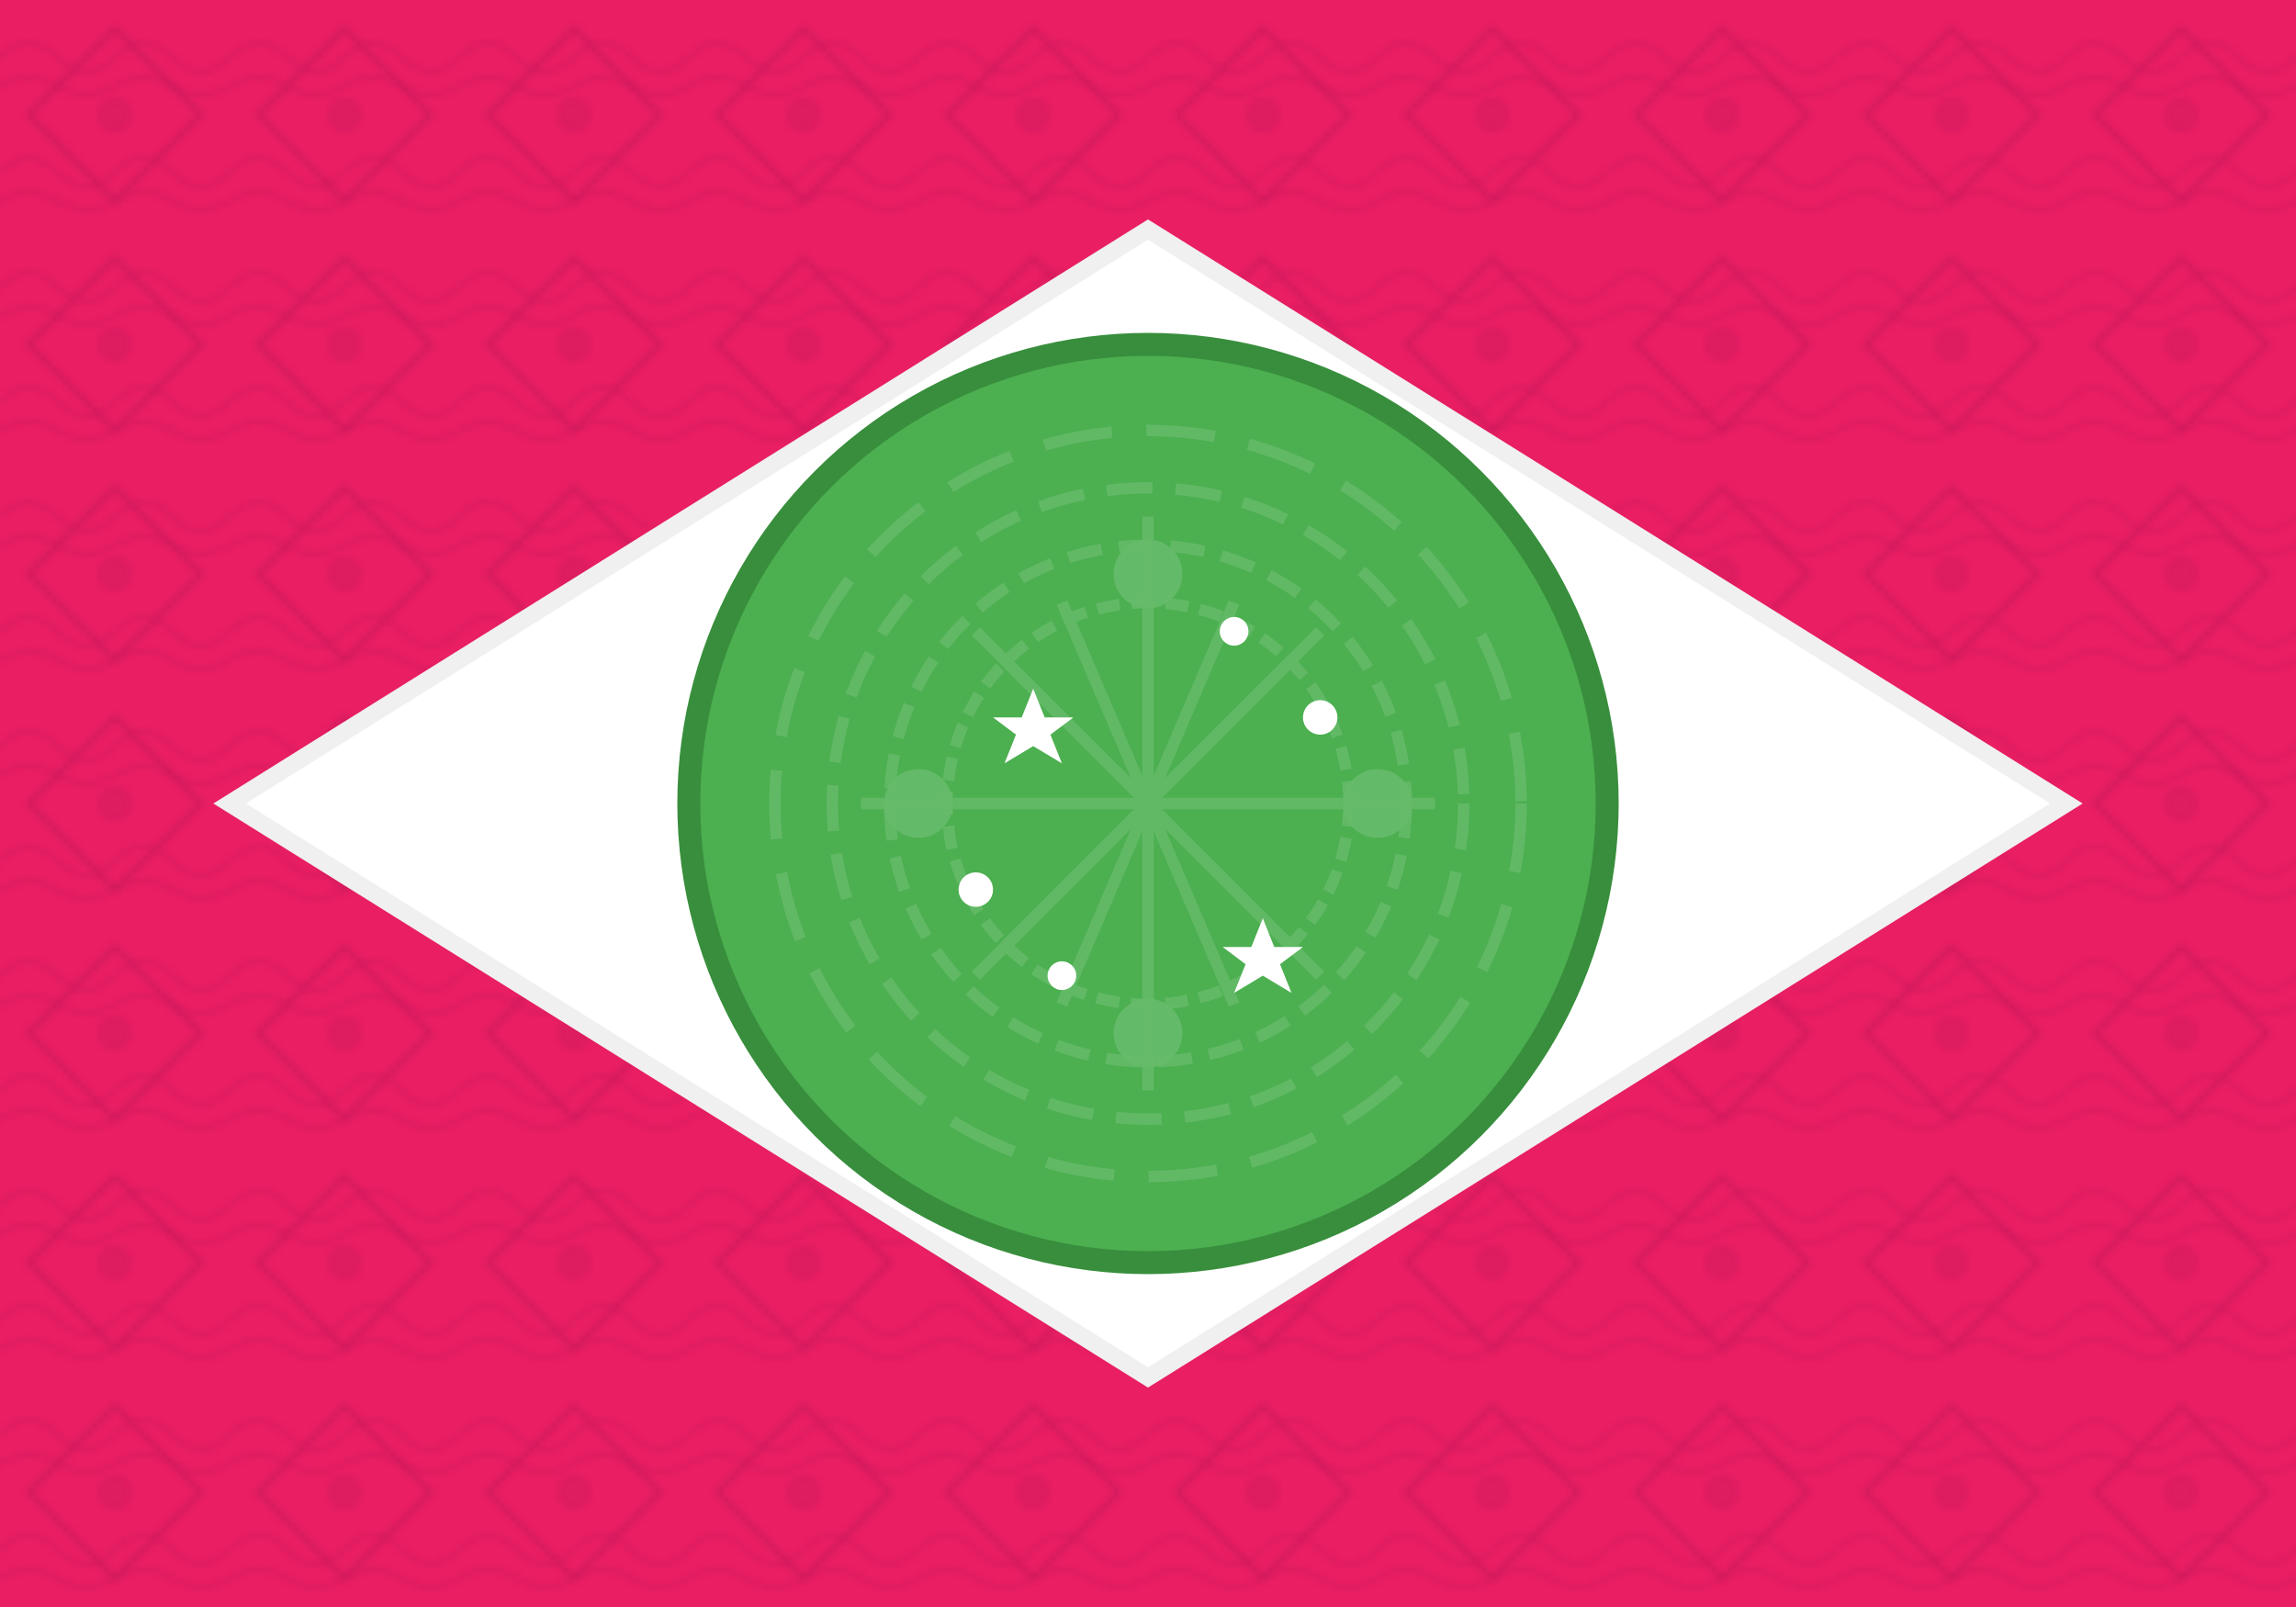 <svg viewBox="0 0 400 280" xmlns="http://www.w3.org/2000/svg">
  <!-- Fundo rosa/magenta Mangueira / Background rose/magenta Mangueira -->
  <rect width="400" height="280" fill="#E91E63"/>
  
  <!-- Padrões tribais de fundo / Motifs tribaux en arrière-plan -->
  <defs>
    <pattern id="tribalPatternPreview" x="0" y="0" width="40" height="40" patternUnits="userSpaceOnUse">
      <path d="M20,5 L35,20 L20,35 L5,20 Z" fill="none" stroke="#C2185B" stroke-width="1" opacity="0.5"/>
      <circle cx="20" cy="20" r="3" fill="#C2185B" opacity="0.3"/>
    </pattern>
    
    <pattern id="barkTexturePreview" x="0" y="0" width="20" height="20" patternUnits="userSpaceOnUse">
      <path d="M0,10 Q5,5 10,10 T20,10" fill="none" stroke="#C2185B" stroke-width="0.8" opacity="0.3"/>
      <path d="M0,15 Q5,12 10,15 T20,15" fill="none" stroke="#C2185B" stroke-width="0.8" opacity="0.3"/>
    </pattern>
  </defs>
  
  <rect width="400" height="280" fill="url(#tribalPatternPreview)"/>
  <rect width="400" height="280" fill="url(#barkTexturePreview)"/>
  
  <!-- Losango branco estilizado / Losange blanc stylisé -->
  <path d="M200,40 L360,140 L200,240 L40,140 Z" fill="#FFFFFF" stroke="#F0F0F0" stroke-width="3"/>
  
  <!-- Círculo verde Mangueira central / Cercle vert Mangueira central -->
  <circle cx="200" cy="140" r="80" fill="#4CAF50" stroke="#388E3C" stroke-width="4"/>
  
  <!-- Padrões tribais no círculo verde / Motifs tribaux sur le cercle vert -->
  <g stroke="#66BB6A" stroke-width="2" fill="none" opacity="0.8">
    <circle cx="200" cy="140" r="65" stroke-dasharray="12,6"/>
    <circle cx="200" cy="140" r="55" stroke-dasharray="8,4"/>
    <circle cx="200" cy="140" r="45" stroke-dasharray="6,3"/>
    <circle cx="200" cy="140" r="35" stroke-dasharray="4,2"/>
    
    <!-- Cruz direcional indígena / Croix directionnelle indigène -->
    <path d="M200,90 L200,190 M150,140 L250,140"/>
    <path d="M175,115 L225,165 M225,115 L175,165"/>
    
    <!-- Padrões radiais / Motifs radiaux -->
    <path d="M200,140 L170,110 M200,140 L230,110 M200,140 L230,170 M200,140 L170,170"/>
    <path d="M200,140 L185,105 M200,140 L215,105 M200,140 L215,175 M200,140 L185,175"/>
  </g>
  
  <!-- Pontos cardeais tribais maiores / Points cardinaux tribaux plus grands -->
  <g fill="#66BB6A" opacity="0.9">
    <circle cx="200" cy="100" r="6"/>
    <circle cx="200" cy="180" r="6"/>
    <circle cx="160" cy="140" r="6"/>
    <circle cx="240" cy="140" r="6"/>
  </g>
  
  <!-- Estrelas estilizadas no círculo verde / Étoiles stylisées dans le cercle vert -->
  <g fill="#FFFFFF" opacity="1">
    <path d="M180,120 L182,125 L187,125 L183,128 L185,133 L180,130 L175,133 L177,128 L173,125 L178,125 Z"/>
    <path d="M220,160 L222,165 L227,165 L223,168 L225,173 L220,170 L215,173 L217,168 L213,165 L218,165 Z"/>
    <circle cx="170" cy="155" r="3"/>
    <circle cx="230" cy="125" r="3"/>
    <circle cx="185" cy="170" r="2.5"/>
    <circle cx="215" cy="110" r="2.5"/>
  </g>
</svg>